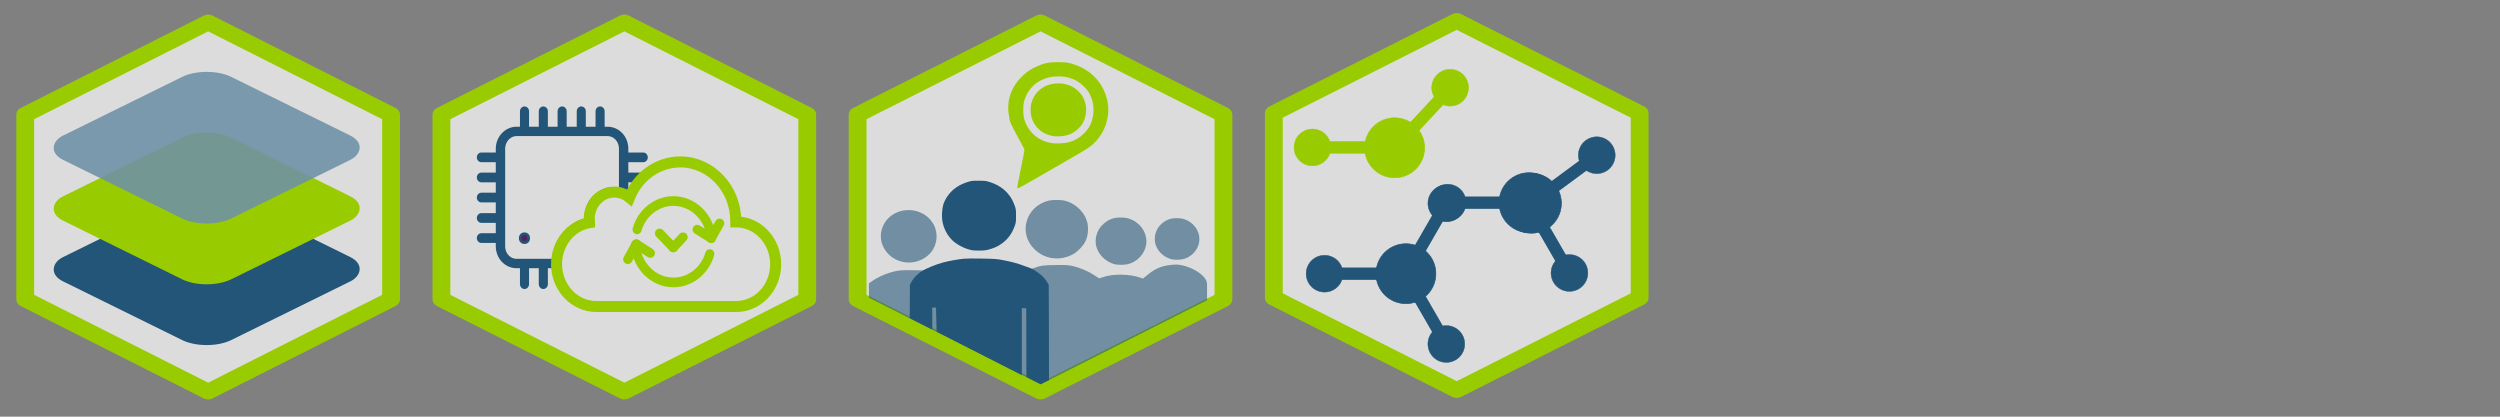 <?xml version="1.0" encoding="UTF-8" standalone="no"?>
<!-- Created with Inkscape (http://www.inkscape.org/) -->

<svg
   xmlns:dc="http://purl.org/dc/elements/1.1/"
   xmlns:cc="http://creativecommons.org/ns#"
   xmlns:rdf="http://www.w3.org/1999/02/22-rdf-syntax-ns#"
   xmlns:svg="http://www.w3.org/2000/svg"
   xmlns="http://www.w3.org/2000/svg"
   xmlns:xlink="http://www.w3.org/1999/xlink"
   xmlns:sodipodi="http://sodipodi.sourceforge.net/DTD/sodipodi-0.dtd"
   xmlns:inkscape="http://www.inkscape.org/namespaces/inkscape"
   width="600"
   height="100"
   viewBox="0 0 158.75 26.458"
   version="1.1"
   id="svg8"
   inkscape:version="0.92.3 (2405546, 2018-03-11)"
   sodipodi:docname="principles.svg">
  <rect x="0" y="0" width="158.75" height="26.458" fill="#808080" stroke="none"/>
  <defs
     id="defs2"><mask
   id="mask3946"
   maskUnits="userSpaceOnUse">
  <g
     style="stroke:#99cc00;stroke-opacity:1"
     transform="matrix(1.229,0,0,1.479,412.566,-2406.465)"
     id="g3948">
    <path
       style="fill:none;stroke:#99cc00;stroke-width:3;stroke-linecap:butt;stroke-linejoin:miter;stroke-miterlimit:4;stroke-dasharray:none;stroke-opacity:1"
       d="m -257.387,1418.643 63.64,391.737 -132.936,-390.323 59.397,422.85 -149.907,-403.051 31.113,414.365"
       id="path3950"
       inkscape:connector-curvature="0" />
    <path
       inkscape:connector-curvature="0"
       id="path3952"
       d="m -92.818,1569.179 -307.435,250.982 271.562,-310.288 -336.5,262.864 274.099,-331.348 -343.294,234.127"
       style="fill:none;stroke:#99cc00;stroke-width:3;stroke-linecap:butt;stroke-linejoin:miter;stroke-miterlimit:4;stroke-dasharray:none;stroke-opacity:1" />
    <path
       style="fill:none;stroke:#99cc00;stroke-width:3;stroke-linecap:butt;stroke-linejoin:miter;stroke-miterlimit:4;stroke-dasharray:none;stroke-opacity:1"
       d="m -514.169,1519.814 395.167,36.757 -411.197,30.674 424.218,48.676 -427.778,43.905 408.903,73.924"
       id="path3954"
       inkscape:connector-curvature="0" />
  </g>
</mask>
<linearGradient
   id="linearGradient4108"
   inkscape:collect="always">
  <stop
     id="stop4110"
     offset="0"
     style="stop-color:#225577;stop-opacity:0.604" />
  <stop
     id="stop4112"
     offset="1"
     style="stop-color:#225577;stop-opacity:0;" />
</linearGradient>
<linearGradient
   id="linearGradient4090"
   inkscape:collect="always">
  <stop
     id="stop4092"
     offset="0"
     style="stop-color:#ececec;stop-opacity:1;" />
  <stop
     id="stop4094"
     offset="1"
     style="stop-color:#ececec;stop-opacity:0;" />
</linearGradient>
<linearGradient
   gradientTransform="translate(0,731.3)"
   gradientUnits="userSpaceOnUse"
   y2="226.68"
   x2="79.903"
   y1="-30.741"
   x1="79.903"
   id="linearGradient4096"
   xlink:href="#linearGradient4090"
   inkscape:collect="always" />
<linearGradient
   gradientTransform="translate(-2.7e-5)"
   gradientUnits="userSpaceOnUse"
   y2="845.787"
   x2="82"
   y1="690.272"
   x1="82"
   id="linearGradient4114"
   xlink:href="#linearGradient4108"
   inkscape:collect="always" />
<linearGradient
   inkscape:collect="always"
   xlink:href="#linearGradient4090"
   id="linearGradient4143"
   gradientUnits="userSpaceOnUse"
   gradientTransform="translate(-2.7e-5,-1.062)"
   x1="79.903"
   y1="-30.741"
   x2="79.903"
   y2="226.68" />
<linearGradient
   gradientUnits="userSpaceOnUse"
   y2="905.379"
   x2="144.25"
   y1="596.688"
   x1="144.25"
   id="linearGradient3867-3"
   xlink:href="#linearGradient3861-6"
   inkscape:collect="always" />
<linearGradient
   id="linearGradient3861-6"
   inkscape:collect="always">
  <stop
     id="stop3863-7"
     offset="0"
     style="stop-color:#ffffff;stop-opacity:0.704" />
  <stop
     id="stop3865-5"
     offset="1"
     style="stop-color:#ffffff;stop-opacity:0" />
</linearGradient>
<linearGradient
   gradientUnits="userSpaceOnUse"
   y2="913.361"
   x2="166.2"
   y1="605.737"
   x1="166.2"
   id="linearGradient4110-7"
   xlink:href="#linearGradient4104-7"
   inkscape:collect="always" />
<linearGradient
   id="linearGradient4104-7"
   inkscape:collect="always">
  <stop
     id="stop4106-9"
     offset="0"
     style="stop-color:#225d86;stop-opacity:1" />
  <stop
     id="stop4108-8"
     offset="1"
     style="stop-color:#225577;stop-opacity:1" />
</linearGradient>

	
	
	
	
	
	
	
	
	
	
	
	
	
	
</defs>
  <sodipodi:namedview
     id="base"
     pagecolor="#ffffff"
     bordercolor="#666666"
     borderopacity="1.0"
     inkscape:pageopacity="0.0"
     inkscape:pageshadow="2"
     inkscape:zoom="11.2"
     inkscape:cx="262.6391"
     inkscape:cy="23.125717"
     inkscape:document-units="mm"
     inkscape:current-layer="layer1"
     showgrid="true"
     inkscape:window-width="1870"
     inkscape:window-height="1020"
     inkscape:window-x="0"
     inkscape:window-y="0"
     inkscape:window-maximized="1"
     showguides="false"
     inkscape:guide-bbox="true"
     inkscape:snap-global="false"
     units="px">
    <inkscape:grid
       type="xygrid"
       id="grid368" />
  </sodipodi:namedview>
  <g
     inkscape:label="Layer 1"
     inkscape:groupmode="layer"
     id="layer1"
     transform="translate(0,-270.542)">
    <path
       transform="matrix(0.31,0,0,0.271,148.317,215.891)"
       inkscape:transform-center-y="5.7910257e-06"
       inkscape:transform-center-x="2.874183e-06"
       d="m -180.048,206.552 37.467,21.632 0,43.263 -37.467,21.632 -37.467,-21.632 0,-43.263 z"
       inkscape:randomized="0"
       inkscape:rounded="0"
       inkscape:flatsided="true"
       sodipodi:arg2="-1.0471976"
       sodipodi:arg1="-1.5707963"
       sodipodi:r2="37.467018"
       sodipodi:r1="43.263184"
       sodipodi:cy="249.8154"
       sodipodi:cx="-180.04845"
       sodipodi:sides="6"
       id="path5184"
       style="fill:#ffffff;fill-opacity:0.723;stroke:#99cc00;stroke-width:3.649;stroke-linecap:round;stroke-linejoin:round;stroke-miterlimit:4;stroke-dasharray:none;stroke-opacity:1"
       sodipodi:type="star" />
    <path
       sodipodi:type="star"
       style="fill:#ffffff;fill-opacity:0.723;stroke:#99cc00;stroke-width:3.649;stroke-linecap:round;stroke-linejoin:round;stroke-miterlimit:4;stroke-dasharray:none;stroke-opacity:1"
       id="path5591"
       sodipodi:sides="6"
       sodipodi:cx="-180.04845"
       sodipodi:cy="249.8154"
       sodipodi:r1="43.263184"
       sodipodi:r2="37.467018"
       sodipodi:arg1="-1.5707963"
       sodipodi:arg2="-1.0471976"
       inkscape:flatsided="true"
       inkscape:rounded="0"
       inkscape:randomized="0"
       d="m -180.048,206.552 37.467,21.632 0,43.263 -37.467,21.632 -37.467,-21.632 0,-43.263 z"
       inkscape:transform-center-x="-6.1007054e-06"
       inkscape:transform-center-y="-2.1145147e-06"
       transform="matrix(0.31,0,0,0.271,121.888,215.987)" />
    <path
       transform="matrix(0.31,0,0,0.271,95.46,215.987)"
       inkscape:transform-center-y="-2.1145147e-06"
       inkscape:transform-center-x="-6.1007054e-06"
       d="m -180.048,206.552 37.467,21.632 0,43.263 -37.467,21.632 -37.467,-21.632 0,-43.263 z"
       inkscape:randomized="0"
       inkscape:rounded="0"
       inkscape:flatsided="true"
       sodipodi:arg2="-1.0471976"
       sodipodi:arg1="-1.5707963"
       sodipodi:r2="37.467018"
       sodipodi:r1="43.263184"
       sodipodi:cy="249.8154"
       sodipodi:cx="-180.04845"
       sodipodi:sides="6"
       id="path5582"
       style="fill:#ffffff;fill-opacity:0.723;stroke:#99cc00;stroke-width:3.649;stroke-linecap:round;stroke-linejoin:round;stroke-miterlimit:4;stroke-dasharray:none;stroke-opacity:1"
       sodipodi:type="star" />
    <g
       id="g3083"
       transform="matrix(0.277,0,0,0.277,-131.064,-82.011)">
      <path
         sodipodi:type="star"
         style="fill:#000000;fill-opacity:1;stroke:none"
         id="path3179"
         sodipodi:sides="6"
         sodipodi:cx="22.117023"
         sodipodi:cy="7.4228358"
         sodipodi:r1="185.86855"
         sodipodi:r2="160.96687"
         sodipodi:arg1="0.52359878"
         sodipodi:arg2="1.0471976"
         inkscape:flatsided="true"
         inkscape:rounded="0"
         inkscape:randomized="0"
         d="m 183.084,100.357 -160.967,92.934 -160.967,-92.934 0,-185.869 160.967,-92.934 160.967,92.934 z"
         transform="matrix(0.7,0,0,0.582,184.42,824.992)" />
      <path
         sodipodi:nodetypes="ccccc"
         inkscape:connector-curvature="0"
         id="path3202"
         d="M 199.907,993.49 348.17,917.046 200.353,1022.787 51.645,917.046 Z"
         style="fill:#000000;fill-opacity:1;stroke:none" />
    </g>
    <path
       style="color:#000000;font-style:normal;font-variant:normal;font-weight:normal;font-stretch:normal;font-size:medium;line-height:normal;font-family:Sans;-inkscape-font-specification:Sans;text-indent:0;text-align:start;text-decoration:none;text-decoration-line:none;letter-spacing:normal;word-spacing:normal;text-transform:none;writing-mode:lr-tb;direction:ltr;baseline-shift:baseline;text-anchor:start;display:inline;overflow:visible;visibility:visible;fill:#99cc00;fill-opacity:1;stroke:none;stroke-width:12.533;marker:none;enable-background:accumulate"
       d="m -65.814,114.457 -24.359,24.359 v -21.998 l -11.93,6.017 v 50.178 l 11.93,5.692 V 156.874 l 24.747,24.747 11.027,-5.846 -27.93,-27.93 27.908,-27.908 z"
       id="path3181"
       inkscape:connector-curvature="0"
       sodipodi:nodetypes="cccccccccccc" />
    <path
       transform="matrix(0.239,0,0,0.205,-80.953,146.23)"
       d="m 183.084,100.357 -160.967,92.934 -160.967,-92.934 0,-185.869 160.967,-92.934 160.967,92.934 z"
       inkscape:randomized="0"
       inkscape:rounded="0"
       inkscape:flatsided="true"
       sodipodi:arg2="1.0471976"
       sodipodi:arg1="0.52359878"
       sodipodi:r2="160.96687"
       sodipodi:r1="185.86855"
       sodipodi:cy="7.4228358"
       sodipodi:cx="22.117023"
       sodipodi:sides="6"
       id="path3183"
       style="fill:none;stroke:#99cc00;stroke-width:21.511;stroke-miterlimit:4;stroke-dasharray:none;stroke-opacity:1"
       sodipodi:type="star" />
    <g
       id="g3799"
       transform="matrix(0.251,0,0,0.251,-125.765,-59.406)">
      <circle
         r="44.234"
         cy="-186.101"
         cx="1199.848"
         style="fill:#ffffff;fill-opacity:1;stroke:none"
         id="path3187"
         transform="matrix(0.418,0,0,0.418,-231.736,904.318)" />
      <circle
         r="44.234"
         cy="-186.101"
         cx="1199.848"
         transform="matrix(-0.129,-0.223,0.223,-0.129,415.653,1069.818)"
         id="path3189"
         style="fill:#ffffff;fill-opacity:1;stroke:none"
         inkscape:transform-center-x="113.75841"
         inkscape:transform-center-y="7.4389138" />
      <circle
         r="44.234"
         cy="-186.101"
         cx="1199.848"
         inkscape:transform-center-x="-56.76189"
         style="fill:#ffffff;fill-opacity:1;stroke:none"
         id="path3191"
         transform="matrix(-0.129,0.223,-0.223,-0.129,407.987,578.702)"
         inkscape:transform-center-y="98.314472" />
      <circle
         r="44.234"
         cy="-186.101"
         cx="1199.848"
         inkscape:transform-center-y="-98.314455"
         transform="matrix(0.257,0,0,0.257,-13.499,830.899)"
         id="path3193"
         style="fill:#ffffff;fill-opacity:1;stroke:none"
         inkscape:transform-center-x="-56.76188" />
      <g
         transform="matrix(0.952,0,0,0.952,9.532,41.336)"
         style="stroke-width:8;stroke-miterlimit:4;stroke-dasharray:none"
         id="g3292">
        <path
           inkscape:transform-center-x="26.034924"
           inkscape:connector-curvature="0"
           id="path3195"
           d="m 225.17,824.831 h 44.753"
           style="fill:none;stroke:#ffffff;stroke-width:8;stroke-linecap:square;stroke-linejoin:miter;stroke-miterlimit:4;stroke-dasharray:none;stroke-opacity:1" />
        <path
           inkscape:transform-center-y="22.546905"
           style="fill:none;stroke:#ffffff;stroke-width:8;stroke-linecap:square;stroke-linejoin:miter;stroke-miterlimit:4;stroke-dasharray:none;stroke-opacity:1"
           d="M 297.787,866.756 275.411,827.999"
           id="path3198"
           inkscape:connector-curvature="0"
           inkscape:transform-center-x="-13.017426" />
        <path
           inkscape:transform-center-x="-13.017526"
           inkscape:connector-curvature="0"
           id="path3200"
           d="M 297.788,782.905 275.411,821.662"
           style="fill:none;stroke:#ffffff;stroke-width:8;stroke-linecap:square;stroke-linejoin:miter;stroke-miterlimit:4;stroke-dasharray:none;stroke-opacity:1"
           inkscape:transform-center-y="-22.546875" />
      </g>
    </g>
    <g
       id="g3260"
       transform="matrix(0.265,0,0,0.265,-713.689,-95.926)"
       style="fill:#ff0000;stroke:#ff0000" />
    <rect
       style="fill:#225577;fill-opacity:1;stroke:none;stroke-width:0.265"
       id="rect3918"
       width="27.836"
       height="27.387"
       x="-49.47"
       y="244.981" />
    <rect
       y="277.077"
       x="-49.47"
       height="27.387"
       width="27.836"
       id="rect3920"
       style="fill:#99cc00;fill-opacity:1;stroke:none;stroke-width:0.265" />
    <rect
       style="fill:#ff7b24;fill-opacity:1;stroke:none;stroke-width:0.265"
       id="rect3953"
       width="27.836"
       height="27.387"
       x="-49.47"
       y="309.174" />
    <path
       style="fill:#000000;stroke-width:0.265"
       d=""
       id="path4330"
       inkscape:connector-curvature="0" />
    <path
       sodipodi:type="star"
       style="fill:#ffffff;fill-opacity:0.723;stroke:#99cc00;stroke-width:3.649;stroke-linecap:round;stroke-linejoin:round;stroke-miterlimit:4;stroke-dasharray:none;stroke-opacity:1"
       id="path4351"
       sodipodi:sides="6"
       sodipodi:cx="-180.04845"
       sodipodi:cy="249.8154"
       sodipodi:r1="43.263184"
       sodipodi:r2="37.467018"
       sodipodi:arg1="-1.5707963"
       sodipodi:arg2="-1.0471976"
       inkscape:flatsided="true"
       inkscape:rounded="0"
       inkscape:randomized="0"
       d="m -180.048,206.552 37.467,21.632 0,43.263 -37.467,21.632 -37.467,-21.632 0,-43.263 z"
       inkscape:transform-center-x="-6.1007054e-06"
       inkscape:transform-center-y="-2.1145147e-06"
       transform="matrix(0.31,0,0,0.271,69.032,215.987)" />
    <rect
       id="rect4336"
       width="11.913"
       height="11.913"
       x="326.742"
       y="312.11"
       style="opacity:1;fill:#225577;fill-opacity:1;stroke-width:0.051"
       transform="matrix(0.897,0.442,-0.897,0.442,0,0)"
       ry="1.737" />
    <rect
       ry="1.737"
       transform="matrix(0.897,0.442,-0.897,0.442,0,0)"
       style="opacity:1;fill:#99cc00;fill-opacity:1;stroke-width:0.051"
       y="307.745"
       x="322.377"
       height="11.913"
       width="11.913"
       id="rect4342" />
    <rect
       id="rect4340"
       width="11.913"
       height="11.913"
       x="318.013"
       y="303.381"
       style="opacity:1;fill:#6e90a5;fill-opacity:0.882;stroke-width:0.051"
       transform="matrix(0.897,0.442,-0.897,0.442,0,0)"
       ry="1.737" />
    <g
       style="stroke:#225577;stroke-opacity:1"
       id="g5335"
       transform="matrix(0.206,0,0,0.22,30.278,277.3)">
		<line
   id="line5325"
   y2="1.4"
   x2="14.7"
   y1="7.1"
   x1="14.7"
   class="st0"
   style="fill:none;stroke:#225577;stroke-width:2.8;stroke-linecap:round;stroke-miterlimit:10;stroke-opacity:1" />

		<line
   id="line5327"
   y2="1.4"
   x2="20.5"
   y1="7.1"
   x1="20.5"
   class="st0"
   style="fill:none;stroke:#225577;stroke-width:2.8;stroke-linecap:round;stroke-miterlimit:10;stroke-opacity:1" />

		<line
   id="line5329"
   y2="1.4"
   x2="26.3"
   y1="7.1"
   x1="26.3"
   class="st0"
   style="fill:none;stroke:#225577;stroke-width:2.8;stroke-linecap:round;stroke-miterlimit:10;stroke-opacity:1" />

		<line
   id="line5331"
   y2="1.4"
   x2="32.2"
   y1="7.1"
   x1="32.2"
   class="st0"
   style="fill:none;stroke:#225577;stroke-width:2.8;stroke-linecap:round;stroke-miterlimit:10;stroke-opacity:1" />

		<line
   id="line5333"
   y2="1.4"
   x2="38"
   y1="7.1"
   x1="38"
   class="st0"
   style="fill:none;stroke:#225577;stroke-width:2.8;stroke-linecap:round;stroke-miterlimit:10;stroke-opacity:1" />

	</g>
    <g
       style="stroke:#225577;stroke-opacity:1"
       id="g5341"
       transform="matrix(0.206,0,0,0.22,30.278,277.3)">
		<line
   id="line5337"
   y2="14.7"
   x2="51.3"
   y1="14.7"
   x1="45.6"
   class="st0"
   style="fill:none;stroke:#225577;stroke-width:2.8;stroke-linecap:round;stroke-miterlimit:10;stroke-opacity:1" />

		<line
   id="line5339"
   y2="20.5"
   x2="51.3"
   y1="20.5"
   x1="45.6"
   class="st0"
   style="fill:none;stroke:#225577;stroke-width:2.8;stroke-linecap:round;stroke-miterlimit:10;stroke-opacity:1" />

	</g>
    <g
       style="stroke:#225577;stroke-opacity:1"
       id="g5347"
       transform="matrix(0.206,0,0,0.22,30.278,277.3)">
		<line
   id="line5343"
   y2="51.3"
   x2="20.5"
   y1="45.6"
   x1="20.5"
   class="st0"
   style="fill:none;stroke:#225577;stroke-width:2.8;stroke-linecap:round;stroke-miterlimit:10;stroke-opacity:1" />

		<line
   id="line5345"
   y2="51.3"
   x2="14.7"
   y1="45.6"
   x1="14.7"
   class="st0"
   style="fill:none;stroke:#225577;stroke-width:2.8;stroke-linecap:round;stroke-miterlimit:10;stroke-opacity:1" />

	</g>
    <g
       style="stroke:#225577;stroke-opacity:1"
       id="g5359"
       transform="matrix(0.206,0,0,0.22,30.278,277.3)">
		<line
   id="line5349"
   y2="38"
   x2="1.4"
   y1="38"
   x1="7.1"
   class="st0"
   style="fill:none;stroke:#225577;stroke-width:2.8;stroke-linecap:round;stroke-miterlimit:10;stroke-opacity:1" />

		<line
   id="line5351"
   y2="32.2"
   x2="1.4"
   y1="32.2"
   x1="7.1"
   class="st0"
   style="fill:none;stroke:#225577;stroke-width:2.8;stroke-linecap:round;stroke-miterlimit:10;stroke-opacity:1" />

		<line
   id="line5353"
   y2="26.3"
   x2="1.4"
   y1="26.3"
   x1="7.1"
   class="st0"
   style="fill:none;stroke:#225577;stroke-width:2.8;stroke-linecap:round;stroke-miterlimit:10;stroke-opacity:1" />

		<line
   id="line5355"
   y2="20.5"
   x2="1.4"
   y1="20.5"
   x1="7.1"
   class="st0"
   style="fill:none;stroke:#225577;stroke-width:2.8;stroke-linecap:round;stroke-miterlimit:10;stroke-opacity:1" />

		<line
   id="line5357"
   y2="14.7"
   x2="1.4"
   y1="14.7"
   x1="7.1"
   class="st0"
   style="fill:none;stroke:#225577;stroke-width:2.8;stroke-linecap:round;stroke-miterlimit:10;stroke-opacity:1" />

	</g>
    <ellipse
       id="circle5361"
       cy="285.667"
       cx="33.303"
       class="st1"
       style="fill:#52225e;stroke:#225577;stroke-width:0.17;stroke-miterlimit:10;stroke-opacity:1"
       rx="0.268"
       ry="0.286" />
    <path
       id="path5383"
       d="m 37.42,284.654 c 0,-0.066 -0.021,-0.154 -0.021,-0.242 0,-0.947 0.72,-1.695 1.585,-1.695 0.226,0 0.432,0.044 0.617,0.132 v -2.862 c 0,-0.617 -0.453,-1.101 -1.029,-1.101 h -5.763 c -0.576,0 -1.029,0.506 -1.029,1.101 v 6.187 c 0,0.617 0.453,1.101 1.029,1.101 h 2.532 c 0,-1.299 0.906,-2.4 2.079,-2.62 z"
       class="st2"
       inkscape:connector-curvature="0"
       style="fill:none;stroke:#225577;stroke-width:0.596;stroke-miterlimit:10;stroke-opacity:1" />
    <g
       id="g6057"
       style="stroke:#99cc00;stroke-opacity:1">
      <g
         style="stroke:#99cc00;stroke-opacity:1"
         id="g5835">
        <line
           id="line5363"
           y2="285.601"
           x2="43.368"
           y1="286.261"
           x1="42.751"
           class="st0"
           style="fill:none;stroke:#99cc00;stroke-width:0.596;stroke-linecap:round;stroke-miterlimit:10;stroke-opacity:1" />
        <line
           id="line5365"
           y2="285.358"
           x2="41.886"
           y1="286.261"
           x1="42.751"
           class="st0"
           style="fill:none;stroke:#99cc00;stroke-width:0.596;stroke-linecap:round;stroke-miterlimit:10;stroke-opacity:1" />
        <line
           id="line5367"
           y2="285.116"
           x2="44.274"
           y1="285.667"
           x1="45.159"
           class="st0"
           style="fill:none;stroke:#99cc00;stroke-width:0.596;stroke-linecap:round;stroke-miterlimit:10;stroke-opacity:1" />
        <line
           id="line5369"
           y2="284.72"
           x2="45.694"
           y1="285.667"
           x1="45.159"
           class="st0"
           style="fill:none;stroke:#99cc00;stroke-width:0.596;stroke-linecap:round;stroke-miterlimit:10;stroke-opacity:1" />
        <g
           style="stroke:#99cc00;stroke-opacity:1"
           id="g5375"
           transform="matrix(0.206,0,0,0.22,30.278,277.3)">
		<path
   id="path5371"
   d="m 48.9,40.1 c 0.5,6 5.6,10.7 11.7,10.7 5.2,0 9.7,-3.4 11.2,-8.2"
   class="st0"
   inkscape:connector-curvature="0"
   style="fill:none;stroke:#99cc00;stroke-width:2.8;stroke-linecap:round;stroke-miterlimit:10;stroke-opacity:1" />

		<path
   id="path5373"
   d="M 72.3,38 C 71.8,32 66.7,27.3 60.6,27.3 c -5.2,0 -9.7,3.4 -11.2,8.2"
   class="st0"
   inkscape:connector-curvature="0"
   style="fill:none;stroke:#99cc00;stroke-width:2.8;stroke-linecap:round;stroke-miterlimit:10;stroke-opacity:1" />

	</g>
        <line
           id="line5377"
           y2="286.613"
           x2="41.289"
           y1="286.041"
           x1="40.404"
           class="st0"
           style="fill:none;stroke:#99cc00;stroke-width:0.596;stroke-linecap:round;stroke-miterlimit:10;stroke-opacity:1" />
        <line
           id="line5379"
           y2="287.01"
           x2="39.869"
           y1="286.041"
           x1="40.404"
           class="st0"
           style="fill:none;stroke:#99cc00;stroke-width:0.596;stroke-linecap:round;stroke-miterlimit:10;stroke-opacity:1" />
      </g>
      <path
         style="fill:none;stroke:#99cc00;stroke-width:0.7;stroke-linecap:round;stroke-miterlimit:10;stroke-dasharray:none;stroke-opacity:1"
         inkscape:connector-curvature="0"
         class="st0"
         d="m 37.852,290.004 c -1.379,0 -2.511,-1.211 -2.511,-2.686 0,-1.321 0.906,-2.444 2.099,-2.642 0,-0.066 -0.021,-0.154 -0.021,-0.242 0,-0.947 0.72,-1.695 1.585,-1.695 0.37,0 0.7,0.132 0.967,0.352 0.535,-1.343 1.791,-2.268 3.232,-2.268 1.935,0 3.52,1.695 3.52,3.765 0,0.022 0,0.044 0,0.044 0,0 0.021,0 0.021,0 1.379,0 2.511,1.211 2.511,2.686 0,1.475 -1.111,2.686 -2.511,2.686 z"
         id="path5381" />
    </g>
    <g
       id="g5708"
       style="fill:#99cc00;fill-opacity:1">
      <path
         id="path5663"
         d="m 67.171,274.488 c -0.574,1.1e-4 -0.854,0.056 -1.317,0.263 -0.367,0.164 -0.585,0.304 -0.86,0.553 -0.726,0.658 -1.058,1.499 -0.952,2.41 0.021,0.181 0.053,0.389 0.07,0.461 0.035,0.147 0.324,0.724 0.694,1.385 0.135,0.241 0.245,0.465 0.245,0.498 1.64e-4,0.033 -0.034,0.23 -0.076,0.437 -0.042,0.207 -0.112,0.554 -0.155,0.77 -0.043,0.216 -0.104,0.518 -0.134,0.671 -0.031,0.152 -0.066,0.339 -0.077,0.415 -0.02,0.127 -0.016,0.139 0.042,0.139 0.035,0 0.603,-0.313 1.261,-0.695 0.659,-0.382 1.616,-0.935 2.128,-1.228 1.025,-0.588 1.176,-0.686 1.439,-0.942 0.758,-0.736 1.073,-1.849 0.803,-2.835 -0.321,-1.169 -1.191,-1.972 -2.455,-2.264 -0.104,-0.024 -0.353,-0.039 -0.656,-0.039 z m 0.029,0.901 c 0.22,-4.7e-4 0.438,0.023 0.611,0.071 0.436,0.119 0.67,0.248 0.979,0.543 0.227,0.216 0.3,0.309 0.404,0.512 0.156,0.305 0.215,0.519 0.239,0.866 0.022,0.307 -0.021,0.616 -0.126,0.908 -0.094,0.262 -0.193,0.421 -0.404,0.649 -0.303,0.328 -0.64,0.532 -1.052,0.637 v 3.2e-4 c -0.259,0.066 -0.686,0.093 -0.97,0.063 -0.901,-0.097 -1.614,-0.699 -1.849,-1.562 -0.076,-0.281 -0.076,-0.83 3.28e-4,-1.105 0.215,-0.77 0.758,-1.301 1.543,-1.508 0.182,-0.048 0.404,-0.072 0.624,-0.073 z"
         style="fill:#99cc00;fill-opacity:1;stroke-width:0.03"
         inkscape:connector-curvature="0" />
      <path
         inkscape:connector-curvature="0"
         id="path5661"
         d="m 67.715,279.14 c 0.325,-0.083 0.591,-0.244 0.83,-0.503 0.166,-0.18 0.244,-0.305 0.319,-0.512 0.083,-0.23 0.117,-0.474 0.1,-0.717 -0.019,-0.274 -0.066,-0.442 -0.189,-0.683 -0.082,-0.16 -0.139,-0.233 -0.319,-0.404 -0.244,-0.232 -0.429,-0.335 -0.773,-0.428 -0.274,-0.075 -0.688,-0.074 -0.975,0.002 -0.619,0.163 -1.049,0.582 -1.218,1.19 -0.061,0.217 -0.061,0.65 -4.55e-4,0.872 0.185,0.681 0.748,1.156 1.459,1.233 0.224,0.024 0.562,0.002 0.766,-0.05 z"
         style="fill:#99cc00;fill-opacity:1;stroke-width:0.024" />
    </g>
    <circle
       r="1.902"
       cy="287.921"
       cx="89.275"
       style="fill:#225577;fill-opacity:1;stroke:#225577;stroke-width:0.043;stroke-opacity:1"
       id="circle5196" />
    <circle
       r="1.169"
       cy="-71.12"
       cx="-291.402"
       transform="rotate(-120)"
       id="circle5198"
       style="fill:#225577;fill-opacity:1;stroke:#225577;stroke-width:0.026;stroke-opacity:1"
       inkscape:transform-center-x="113.75841"
       inkscape:transform-center-y="7.4389138" />
    <circle
       r="1.169"
       cy="-225.73"
       cx="207.293"
       inkscape:transform-center-x="-56.76189"
       style="fill:#225577;fill-opacity:1;stroke:#225577;stroke-width:0.026;stroke-opacity:1"
       id="circle5200"
       transform="rotate(120)"
       inkscape:transform-center-y="98.314472" />
    <circle
       r="1.169"
       cy="283.457"
       cx="91.842"
       inkscape:transform-center-y="-98.314455"
       id="circle5202"
       style="fill:#225577;fill-opacity:1;stroke:#225577;stroke-width:0.026;stroke-opacity:1"
       inkscape:transform-center-x="-56.76188" />
    <path
       style="fill:#225577;fill-opacity:1;stroke:#225577;stroke-width:0.783;stroke-linecap:square;stroke-linejoin:miter;stroke-miterlimit:4;stroke-dasharray:none;stroke-opacity:1"
       d="m 84.518,287.921 h 4.378"
       id="path5204"
       inkscape:connector-curvature="0"
       inkscape:transform-center-x="26.034924" />
    <path
       inkscape:transform-center-x="-13.017426"
       inkscape:connector-curvature="0"
       id="path5206"
       d="m 91.622,292.022 -2.189,-3.791"
       style="fill:#225577;fill-opacity:1;stroke:#225577;stroke-width:0.783;stroke-linecap:square;stroke-linejoin:miter;stroke-miterlimit:4;stroke-dasharray:none;stroke-opacity:1"
       inkscape:transform-center-y="22.546905" />
    <path
       inkscape:transform-center-y="-22.546875"
       style="fill:#225577;fill-opacity:1;stroke:#225577;stroke-width:0.783;stroke-linecap:square;stroke-linejoin:miter;stroke-miterlimit:4;stroke-dasharray:none;stroke-opacity:1"
       d="m 91.622,283.82 -2.189,3.791"
       id="path5208"
       inkscape:connector-curvature="0"
       inkscape:transform-center-x="-13.017526" />
    <circle
       r="1.902"
       cy="283.411"
       cx="97.093"
       style="fill:#225577;fill-opacity:1;stroke:#225577;stroke-width:0.043;stroke-miterlimit:4;stroke-dasharray:none;stroke-opacity:1"
       id="circle5214" />
    <circle
       r="1.169"
       cy="-62.095"
       cx="-291.404"
       transform="rotate(-120)"
       id="circle5216"
       style="fill:#225577;fill-opacity:1;stroke:#225577;stroke-width:0.026;stroke-miterlimit:4;stroke-dasharray:none;stroke-opacity:1"
       inkscape:transform-center-x="113.75841"
       inkscape:transform-center-y="7.4389138" />
    <circle
       r="1.169"
       cy="-230.246"
       cx="199.478"
       inkscape:transform-center-x="-56.76189"
       style="fill:#225577;fill-opacity:1;stroke:#225577;stroke-width:0.026;stroke-miterlimit:4;stroke-dasharray:none;stroke-opacity:1"
       id="circle5218"
       transform="rotate(120)"
       inkscape:transform-center-y="98.314472" />
    <path
       inkscape:transform-center-x="26.034924"
       inkscape:connector-curvature="0"
       id="path5222"
       d="m 92.336,283.411 h 4.378"
       style="fill:#225577;fill-opacity:1;stroke:#225577;stroke-width:0.783;stroke-linecap:square;stroke-linejoin:miter;stroke-miterlimit:4;stroke-dasharray:none;stroke-opacity:1" />
    <path
       inkscape:transform-center-y="22.546905"
       style="fill:#225577;fill-opacity:1;stroke:#225577;stroke-width:0.783;stroke-linecap:square;stroke-linejoin:miter;stroke-miterlimit:4;stroke-dasharray:none;stroke-opacity:1"
       d="m 99.44,287.512 -2.189,-3.791"
       id="path5224"
       inkscape:connector-curvature="0"
       inkscape:transform-center-x="-13.017426" />
    <circle
       r="1.902"
       cy="64.962"
       cx="-292.54"
       style="fill:#225577;fill-opacity:1;stroke:#225577;stroke-width:0.043;stroke-miterlimit:4;stroke-dasharray:none;stroke-opacity:1"
       id="circle5302"
       transform="rotate(-96.416)" />
    <circle
       r="1.169"
       cy="216.411"
       cx="205.112"
       inkscape:transform-center-x="-56.76189"
       style="fill:#225577;fill-opacity:1;stroke:#225577;stroke-width:0.026;stroke-miterlimit:4;stroke-dasharray:none;stroke-opacity:1"
       id="circle5304"
       transform="rotate(23.584)"
       inkscape:transform-center-y="98.314472" />
    <path
       inkscape:transform-center-y="22.546905"
       style="fill:#225577;fill-opacity:1;stroke:#225577;stroke-width:0.783;stroke-linecap:square;stroke-linejoin:miter;stroke-miterlimit:4;stroke-dasharray:none;stroke-opacity:1"
       d="m 101.06,280.657 -3.523,2.599"
       id="path5306"
       inkscape:connector-curvature="0"
       inkscape:transform-center-x="-13.017426" />
    <circle
       transform="rotate(-83.144)"
       id="circle5250"
       style="fill:#99cc00;fill-opacity:1;stroke:#99cc00;stroke-width:0.043;stroke-miterlimit:4;stroke-dasharray:none;stroke-opacity:1"
       cx="-267.352"
       cy="121.341"
       r="1.902" />
    <circle
       inkscape:transform-center-y="98.314472"
       transform="rotate(12.942)"
       id="circle5254"
       style="fill:#99cc00;fill-opacity:1;stroke:#99cc00;stroke-width:0.026;stroke-miterlimit:4;stroke-dasharray:none;stroke-opacity:1"
       inkscape:transform-center-x="-56.76189"
       cx="151.582"
       cy="248.473"
       r="1.169" />
    <path
       inkscape:transform-center-x="-13.017426"
       inkscape:connector-curvature="0"
       id="path5258"
       d="m 91.799,276.46 -2.982,3.205"
       style="fill:#99cc00;fill-opacity:1;stroke:#99cc00;stroke-width:0.783;stroke-linecap:square;stroke-linejoin:miter;stroke-miterlimit:4;stroke-dasharray:none;stroke-opacity:1"
       inkscape:transform-center-y="22.546905" />
    <circle
       inkscape:transform-center-y="7.4389138"
       inkscape:transform-center-x="113.75841"
       style="fill:#99cc00;fill-opacity:1;stroke:#99cc00;stroke-width:0.026;stroke-opacity:1"
       id="circle5981"
       transform="rotate(-120)"
       cx="-284.073"
       cy="-67.777"
       r="1.169" />
    <path
       inkscape:transform-center-x="26.034924"
       inkscape:connector-curvature="0"
       id="path5983"
       d="m 83.75,279.903 h 4.378"
       style="fill:#99cc00;fill-opacity:1;stroke:#99cc00;stroke-width:0.783;stroke-linecap:square;stroke-linejoin:miter;stroke-miterlimit:4;stroke-dasharray:none;stroke-opacity:1" />
    <g
       id="g6079"
       transform="matrix(1,0.007,0,0.982,-0.142,5.074)">
      <g
         style="fill:#225577;fill-opacity:0.574"
         id="g6036">
        <path
           inkscape:connector-curvature="0"
           style="fill:#225577;fill-opacity:0.574;stroke-width:0.039"
           d="m 55.32,289.193 -0.003,-0.929 0.138,-0.1 c 0.459,-0.345 1.086,-0.615 1.697,-0.732 0.161,-0.031 0.621,-0.049 1.037,-0.041 l 0.747,0.015 c 2.446,1.638 3.723,1.141 6.524,-0.092 0.052,-0.015 0.259,-0.089 0.46,-0.162 0.332,-0.121 0.442,-0.136 1.192,-0.157 0.667,-0.019 0.892,-0.009 1.169,0.059 0.466,0.113 0.971,0.329 1.346,0.576 l 0.312,0.206 0.324,-0.107 c 0.616,-0.203 1.637,-0.187 2.26,0.034 l 0.198,0.07 0.244,-0.207 c 0.555,-0.471 0.966,-0.676 1.861,-0.718 0.872,0.027 1.961,0.681 1.963,1.238 l 0.003,1.051 -10.572,5.518 z"
           id="path5675"
           sodipodi:nodetypes="cccccccccccccccccsccc" />
        <path
           inkscape:connector-curvature="0"
           style="fill:#225577;fill-opacity:0.574;stroke-width:0.03"
           d="m 70.906,286.91 c -0.544,-0.145 -1,-0.589 -1.143,-1.111 -0.143,-0.523 0.04,-1.124 0.454,-1.493 0.327,-0.292 0.652,-0.415 1.09,-0.415 0.318,0 0.518,0.044 0.773,0.171 0.589,0.292 0.938,0.938 0.845,1.561 -0.093,0.617 -0.566,1.132 -1.182,1.285 -0.213,0.053 -0.644,0.054 -0.837,0.003 z"
           id="path5671" />
        <path
           inkscape:connector-curvature="0"
           style="fill:#225577;fill-opacity:0.574;stroke-width:0.027"
           d="m 57.63,286.885 c -0.764,-0.092 -1.377,-0.643 -1.527,-1.373 -0.125,-0.607 0.144,-1.283 0.658,-1.656 0.802,-0.581 1.951,-0.421 2.527,0.352 0.403,0.535 0.417,1.216 0.14,1.761 -0.323,0.625 -1.067,1.004 -1.798,0.916 z"
           id="path5669" />
        <path
           inkscape:connector-curvature="0"
           style="fill:#225577;fill-opacity:0.574;stroke-width:0.03"
           d="m 66.935,286.543 c -0.423,-0.068 -0.777,-0.247 -1.094,-0.553 -1.071,-1.032 -0.564,-2.797 0.908,-3.161 0.24,-0.06 0.761,-0.061 1.003,-0.002 0.587,0.142 1.123,0.599 1.35,1.151 0.098,0.239 0.127,0.394 0.127,0.685 5.77e-4,0.543 -0.17,0.936 -0.577,1.33 -0.214,0.206 -0.306,0.273 -0.519,0.37 -0.399,0.182 -0.803,0.243 -1.197,0.18 z"
           id="path5667" />
        <path
           id="path5712"
           d="m 74.515,286.564 c -0.479,-0.128 -0.88,-0.518 -1.005,-0.978 -0.125,-0.461 0.035,-0.989 0.399,-1.314 0.288,-0.257 0.573,-0.365 0.959,-0.365 0.28,0 0.456,0.039 0.68,0.15 0.518,0.257 0.826,0.825 0.743,1.373 -0.082,0.543 -0.498,0.996 -1.04,1.131 -0.187,0.047 -0.567,0.048 -0.737,0.003 z"
           style="fill:#225577;fill-opacity:0.574;stroke-width:0.026"
           inkscape:connector-curvature="0" />
      </g>
      <g
         id="g6040">
        <path
           style="fill:#225577;fill-opacity:1;stroke-width:0.03"
           d="m 57.914,289.947 0.009,-1.612 0.101,-0.197 c 0.123,-0.238 0.375,-0.505 0.655,-0.693 0.235,-0.158 0.937,-0.453 1.348,-0.566 0.356,-0.098 0.929,-0.209 1.301,-0.25 0.185,-0.021 0.627,-0.028 1.189,-0.02 0.809,0.012 0.934,0.02 1.306,0.09 0.564,0.105 0.931,0.203 1.327,0.354 0.185,0.07 0.37,0.137 0.412,0.148 0.142,0.038 0.58,0.333 0.771,0.519 0.105,0.102 0.238,0.269 0.297,0.372 l 0.106,0.187 0.009,1.64 0.009,4.517 -0.533,0.271 -0.901,-0.459 -0.008,-3.556 -0.004,-0.895 c -0.094,0 -0.189,0 -0.283,0 0,0 0.005,0.076 0.005,0.882 v 3.451 l -5.412,-2.773 c -0.007,-0.521 -0.039,-1.561 -0.039,-1.561 -0.081,0 -0.163,0 -0.244,0 0,0 0.014,0.964 0.007,1.427 l -1.435,-0.727 z"
           id="path5657"
           inkscape:connector-curvature="0"
           sodipodi:nodetypes="ccccccccccccccccccccsccccccc" />
        <path
           style="fill:#225577;fill-opacity:1;stroke-width:0.03"
           d="m 61.882,286.077 c -0.413,-0.071 -0.912,-0.315 -1.234,-0.604 -0.084,-0.075 -0.226,-0.242 -0.315,-0.371 -0.434,-0.682 -0.433,-1.317 -0.296,-1.961 0.111,-0.315 0.222,-0.512 0.424,-0.751 0.28,-0.332 0.641,-0.566 1.115,-0.722 0.265,-0.087 0.306,-0.092 0.723,-0.092 0.417,0 0.458,0.005 0.723,0.092 0.475,0.156 0.835,0.39 1.115,0.722 0.2,0.237 0.312,0.434 0.426,0.751 0.091,0.253 0.097,0.292 0.097,0.691 0,0.399 -0.005,0.438 -0.097,0.691 -0.164,0.453 -0.407,0.797 -0.755,1.066 -0.255,0.197 -0.444,0.295 -0.776,0.401 -0.242,0.078 -0.343,0.094 -0.64,0.102 -0.194,0.005 -0.423,-0.002 -0.51,-0.017 z"
           id="path5655"
           inkscape:connector-curvature="0"
           sodipodi:nodetypes="ccccccscccscccccc" />
      </g>
    </g>
  </g>
  <style
     id="style5323"
     type="text/css">
	.st0{fill:none;stroke:#52225E;stroke-width:2.8;stroke-linecap:round;stroke-miterlimit:10;}
	.st1{fill:#52225E;stroke:#52225E;stroke-width:0.8;stroke-miterlimit:10;}
	.st2{fill:none;stroke:#52225E;stroke-width:2.8;stroke-miterlimit:10;}
</style>
</svg>
